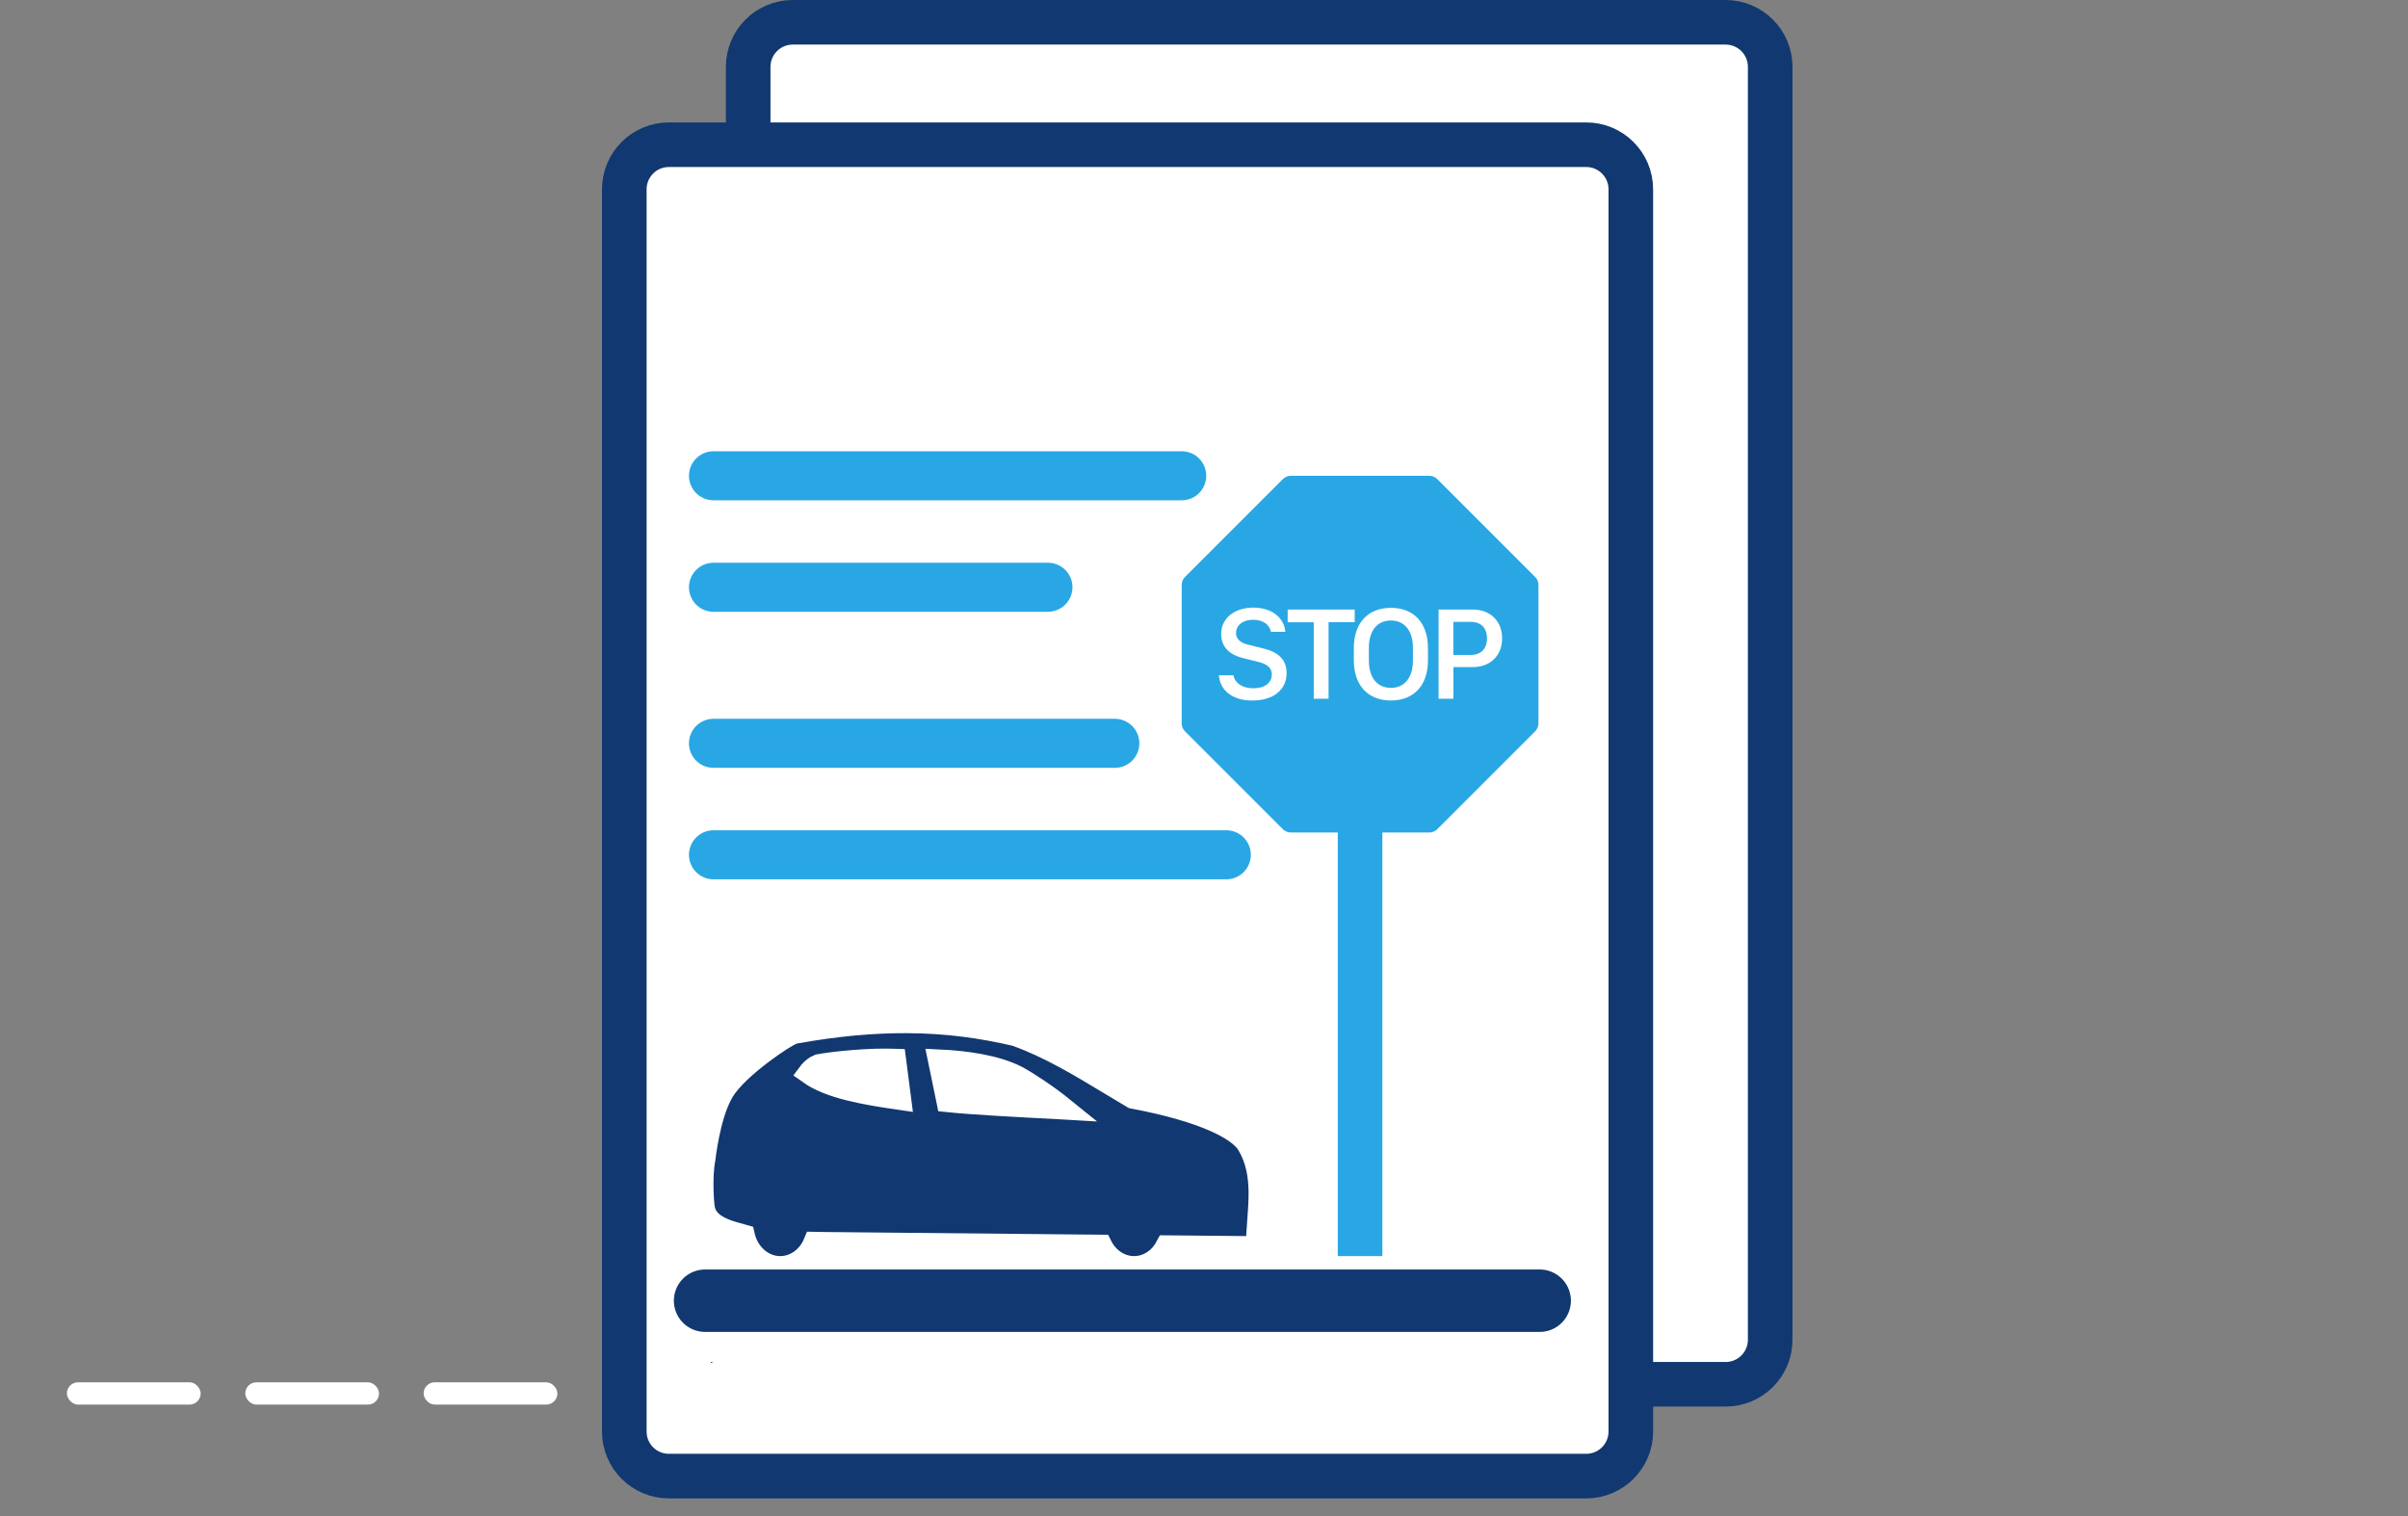 <svg width="108" height="68" viewBox="0 0 108 68" fill="none" xmlns="http://www.w3.org/2000/svg">
<rect x="0" y="0" width="108" height="68" fill="#808080" stroke="none"/>
<!-- <rect width="108" height="68" rx="4" fill="white"/> -->
<path d="M71.143 66.208H30C28.895 66.208 28 65.312 28 64.207V8.491C28 7.387 28.895 6.491 30 6.491H33.556V3C33.556 1.895 34.452 1 35.556 1H77.394C78.499 1 79.394 1.895 79.394 3V60.089C79.394 61.194 78.499 62.089 77.394 62.089H73.143V64.208C73.143 65.312 72.248 66.208 71.143 66.208Z" fill="white"/>
<path d="M33.556 6.491H30C28.895 6.491 28 7.387 28 8.491V64.207C28 65.312 28.895 66.207 30 66.207H71.143C72.248 66.207 73.143 65.312 73.143 64.207V62.089M33.556 6.491H71.143C72.248 6.491 73.143 7.387 73.143 8.491V62.089M33.556 6.491V3C33.556 1.895 34.452 1 35.556 1H77.394C78.499 1 79.394 1.895 79.394 3V60.089C79.394 61.194 78.499 62.089 77.394 62.089H73.143M68.976 62.089H31.879" stroke="#113870" stroke-width="2"/>
<path d="M40.139 47.542C40.029 47.536 39.911 47.533 39.785 47.532L40.139 47.542ZM40.139 47.542L40.364 49.283C39.559 49.166 38.784 49.045 38.084 48.868C37.345 48.682 36.737 48.446 36.289 48.126C36.301 48.11 36.314 48.093 36.328 48.076C36.434 47.951 36.569 47.848 36.693 47.795C36.694 47.795 36.715 47.788 36.767 47.777C36.829 47.764 36.913 47.75 37.017 47.734C37.224 47.702 37.497 47.668 37.806 47.637C38.424 47.575 39.165 47.526 39.785 47.532L40.139 47.542ZM31.591 51.957L31.591 51.958C31.506 52.389 31.493 52.924 31.503 53.349C31.508 53.57 31.519 53.772 31.532 53.929C31.539 54.007 31.547 54.078 31.554 54.136L31.554 54.136C31.559 54.168 31.567 54.23 31.584 54.292C31.655 54.585 31.859 54.795 32.072 54.939C32.292 55.088 32.571 55.202 32.88 55.29L33.357 55.425C33.428 55.733 33.568 56.021 33.773 56.259C34.082 56.619 34.519 56.84 34.994 56.84C35.469 56.84 35.906 56.619 36.215 56.259C36.345 56.108 36.449 55.936 36.526 55.751L36.95 55.758C36.955 55.758 36.967 55.758 36.98 55.758C37.001 55.759 37.028 55.76 37.042 55.76L37.044 55.76L48.909 55.875L49.389 55.879C49.458 56.016 49.542 56.143 49.642 56.259C49.951 56.619 50.388 56.84 50.863 56.84C51.338 56.84 51.775 56.619 52.084 56.259C52.176 56.151 52.256 56.033 52.322 55.908L52.802 55.912L55.886 55.942L56.366 55.947L56.39 55.467C56.4 55.262 56.417 55.04 56.435 54.81C56.469 54.364 56.505 53.889 56.499 53.447C56.489 52.746 56.379 52.014 55.972 51.332C55.853 51.134 55.658 50.95 55.417 50.781C55.169 50.606 54.844 50.426 54.433 50.247C53.624 49.896 52.452 49.535 50.809 49.227C50.476 49.032 50.141 48.828 49.802 48.623C48.457 47.809 47.059 46.963 45.575 46.433L45.548 46.423L45.52 46.416C44.082 46.084 42.514 45.845 40.644 45.84C39.191 45.835 37.561 45.971 35.673 46.31C35.592 46.324 35.521 46.355 35.491 46.369C35.448 46.389 35.401 46.413 35.355 46.438C35.262 46.489 35.148 46.557 35.024 46.636C34.773 46.796 34.459 47.014 34.135 47.26C33.811 47.507 33.47 47.787 33.171 48.072C32.877 48.352 32.598 48.66 32.42 48.962L32.42 48.962C32.09 49.523 31.886 50.298 31.765 50.889C31.702 51.192 31.658 51.464 31.63 51.659C31.616 51.758 31.605 51.837 31.599 51.892C31.595 51.92 31.593 51.942 31.591 51.957ZM42.124 47.57C43.272 47.624 44.646 47.804 45.612 48.299C46.104 48.565 46.982 49.144 47.682 49.711C47.613 49.707 47.544 49.703 47.474 49.7C45.696 49.607 43.629 49.5 42.498 49.383L42.124 47.57Z" fill="#113870" stroke="white"/>
<rect x="3" y="62" width="6" height="1" rx="0.5" fill="white"/>
<rect x="11" y="62" width="6" height="1" rx="0.5" fill="white"/>
<rect x="19" y="62" width="6" height="1" rx="0.5" fill="white"/>
<rect x="31" y="61" width="39" height="3" rx="1.5" fill="white"/>
<path d="M63.371 29.617V29.064C63.371 28.237 62.949 27.83 62.384 27.83C61.812 27.83 61.394 28.237 61.394 29.064V29.617C61.394 30.447 61.812 30.854 62.384 30.854C62.949 30.854 63.371 30.446 63.371 29.617ZM65.957 29.377C66.42 29.377 66.692 29.105 66.692 28.633C66.692 28.161 66.42 27.892 65.957 27.892H65.183V29.377H65.957Z" fill="#29A7E4"/>
<path d="M57.893 21.34C57.761 21.34 57.634 21.392 57.54 21.486L53.146 25.88C53.053 25.973 53 26.1 53 26.233V32.447C53 32.579 53.053 32.706 53.146 32.8L57.54 37.194C57.634 37.287 57.761 37.34 57.893 37.34H64.107C64.239 37.34 64.366 37.287 64.46 37.194L68.854 32.8C68.948 32.706 69 32.579 69 32.447V26.233C69 26.1 68.948 25.973 68.854 25.88L64.46 21.486C64.366 21.392 64.239 21.34 64.107 21.34H57.893ZM56.16 31.42C55.229 31.42 54.713 30.927 54.666 30.288H55.319C55.384 30.634 55.715 30.871 56.21 30.871C56.734 30.871 57.04 30.625 57.04 30.251C57.04 29.948 56.837 29.784 56.403 29.679L55.747 29.515C55.137 29.368 54.769 29.005 54.769 28.437C54.769 27.731 55.366 27.253 56.213 27.253C57.066 27.253 57.599 27.728 57.649 28.34H57.004C56.94 28.02 56.652 27.798 56.207 27.798C55.735 27.798 55.437 28.044 55.437 28.398C55.437 28.659 55.633 28.835 55.99 28.92L56.644 29.081C57.317 29.245 57.704 29.568 57.704 30.191C57.704 30.927 57.13 31.42 56.16 31.42ZM59.587 27.91V31.34H58.922V27.91H57.753V27.34H60.759V27.908H59.587V27.91ZM64.045 29.07V29.614C64.045 30.745 63.409 31.419 62.384 31.419C61.358 31.419 60.72 30.745 60.72 29.614V29.07C60.72 27.934 61.358 27.263 62.384 27.263C63.41 27.263 64.044 27.937 64.044 29.07H64.045ZM64.52 27.34H66.055C66.875 27.34 67.371 27.89 67.371 28.632C67.371 29.379 66.87 29.921 66.05 29.921H65.185V31.34H64.52V27.34Z" fill="#29A7E4"/>
<rect x="60" y="35.34" width="2" height="21" fill="#29A7E4"/>
<path d="M32 26.34H47" stroke="#29A7E4" stroke-width="2.2" stroke-linecap="round"/>
<path d="M32 38.34H55" stroke="#29A7E4" stroke-width="2.2" stroke-linecap="round"/>
<path d="M32 21.34H53" stroke="#29A7E4" stroke-width="2.2" stroke-linecap="round"/>
<path d="M32 33.34H50" stroke="#29A7E4" stroke-width="2.2" stroke-linecap="round"/>
<path d="M31.623 58.34H69.056" stroke="#113870" stroke-width="2.8" stroke-linecap="round"/>
</svg>
